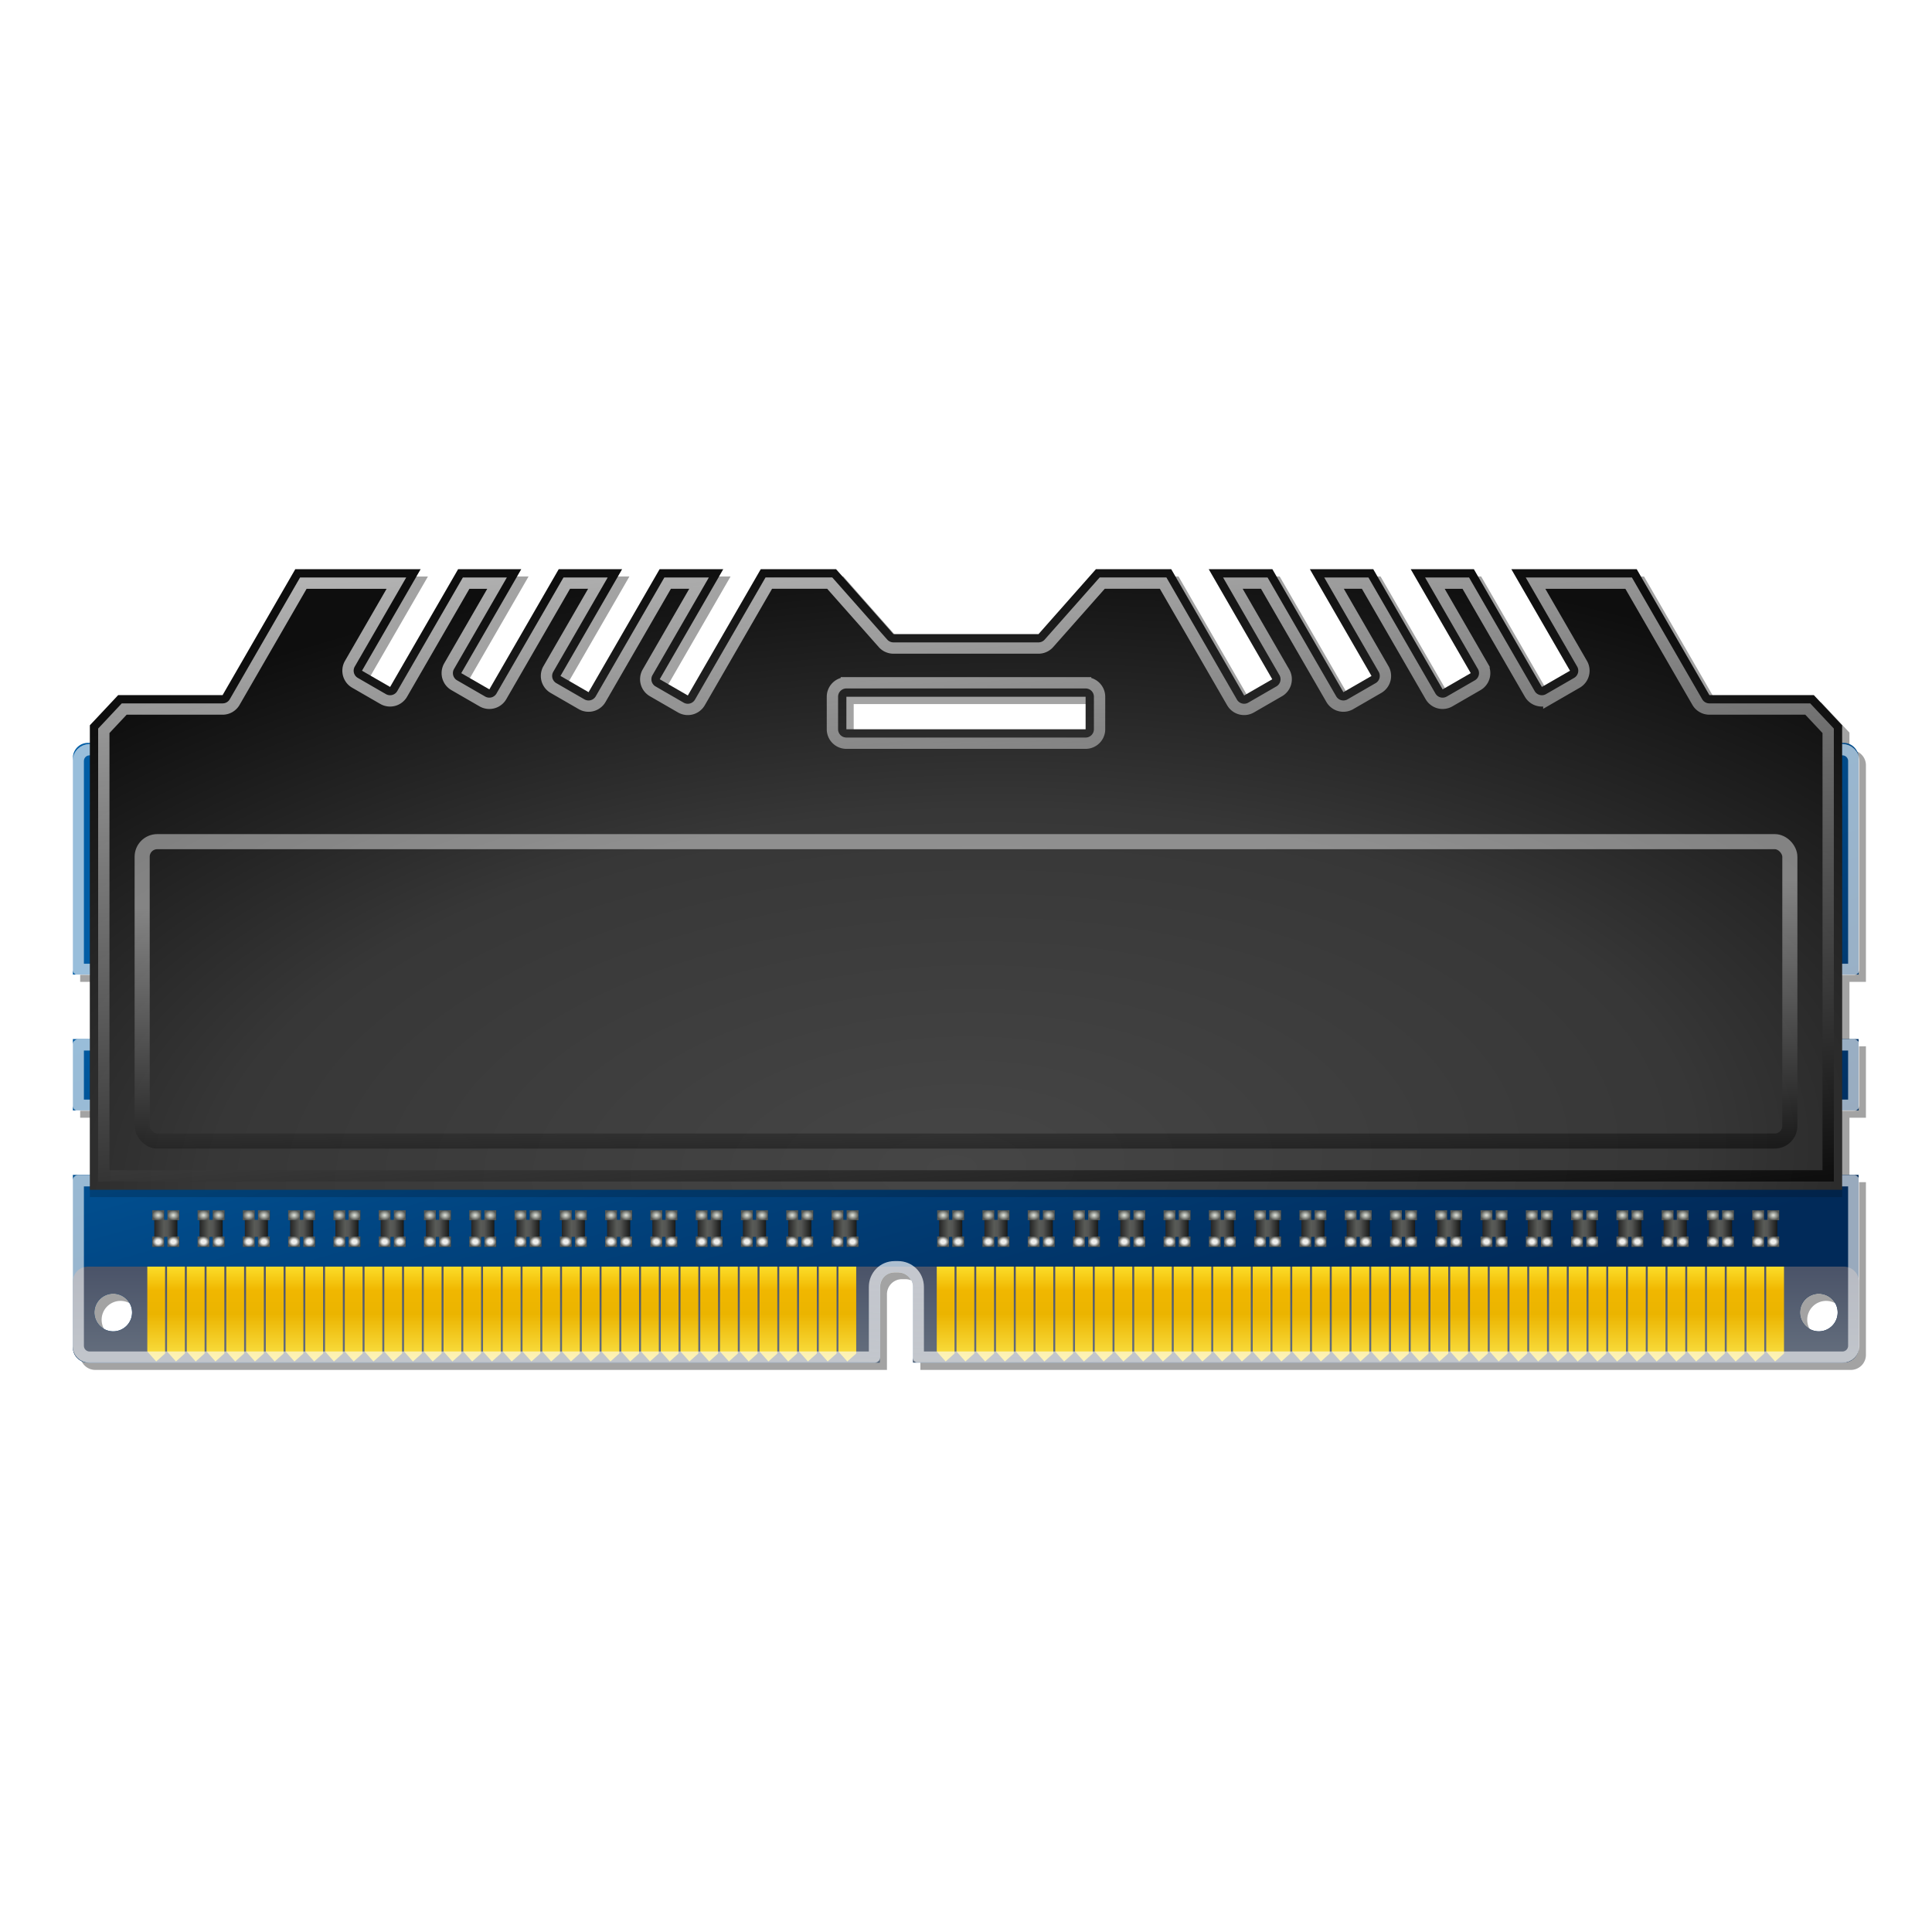 <svg height="256" width="256" xmlns="http://www.w3.org/2000/svg" xmlns:xlink="http://www.w3.org/1999/xlink">
  <defs>
    <linearGradient id="linearGradient339">
      <stop offset="0" stop-color="#fff"/>
      <stop offset="1"/>
    </linearGradient>
    <linearGradient id="linearGradient330" gradientUnits="userSpaceOnUse" x1="236.026" x2="236.026" y1="180.808" y2="168.246">
      <stop offset="0" stop-color="#66707f"/>
      <stop offset="1" stop-color="#4b5469"/>
    </linearGradient>
    <linearGradient id="linearGradient121" gradientUnits="userSpaceOnUse" x1="125.313" x2="125.313" y1="167.835" y2="180.397">
      <stop offset="0" stop-color="#fcdd29"/>
      <stop offset=".25" stop-color="#f0b700"/>
      <stop offset=".5" stop-color="#ebb400"/>
      <stop offset="1" stop-color="#fbe348"/>
    </linearGradient>
    <linearGradient id="linearGradient434" gradientUnits="userSpaceOnUse" x1="145.799" x2="169.427" y1="93.911" y2="178.808">
      <stop offset="0" stop-color="#015da5"/>
      <stop offset="1" stop-color="#012a59"/>
    </linearGradient>
    <radialGradient id="radialGradient437" cx="124.714" cy="63.253" gradientTransform="matrix(.929 .008 -.005 .636 9.192 66.24)" gradientUnits="userSpaceOnUse" r="117.061">
      <stop offset="0" stop-color="#fff"/>
      <stop offset="1" stop-color="#fff" stop-opacity=".6"/>
    </radialGradient>
    <linearGradient id="linearGradient445" gradientUnits="userSpaceOnUse" x1="129.575" x2="130.168" xlink:href="#linearGradient339" y1="118.346" y2="153.435"/>
    <linearGradient id="linearGradient283" gradientUnits="userSpaceOnUse" x1="-2" x2="9.639" y1=".131" y2=".131">
      <stop offset="0" stop-color="#252525"/>
      <stop offset=".417" stop-color="#595b57"/>
      <stop offset=".582" stop-color="#545553"/>
      <stop offset="1" stop-color="#191a19"/>
    </linearGradient>
    <radialGradient id="radialGradient286" cx="0" cy="6.75" gradientTransform="matrix(1 0 0 .833 0 1.125)" gradientUnits="userSpaceOnUse" r="3">
      <stop offset=".106" stop-color="#d3d7cf"/>
      <stop offset="1" stop-color="#555753"/>
    </radialGradient>
    <radialGradient id="radialGradient287" cx="0" cy="-6.636" gradientTransform="matrix(1 0 0 .871 0 -.853)" gradientUnits="userSpaceOnUse" r="3">
      <stop offset=".402" stop-color="#eeeeec"/>
      <stop offset="1" stop-color="#555753"/>
    </radialGradient>
    <filter id="filter295" color-interpolation-filters="sRGB" height="1.047" width="1.064" x="-.032" y="-.023">
      <feGaussianBlur stdDeviation=".181"/>
    </filter>
    <linearGradient id="linearGradient341" gradientUnits="userSpaceOnUse" x1="116.172" x2="125.849" xlink:href="#linearGradient339" y1="81.127" y2="180.058"/>
    <filter id="filter341" color-interpolation-filters="sRGB" height="1.038" width="1.009" x="-.004" y="-.019">
      <feGaussianBlur stdDeviation=".416"/>
    </filter>
    <radialGradient id="radialGradient343" cx="122.63" cy="203.842" gradientTransform="matrix(1.482 -.056 .027 .712 -61.077 16.404)" gradientUnits="userSpaceOnUse" r="116.094">
      <stop offset="0" stop-color="#464646"/>
      <stop offset=".57" stop-color="#373737"/>
      <stop offset="1" stop-color="#0e0e0e"/>
    </radialGradient>
    <filter id="filter1128" color-interpolation-filters="sRGB" height="1.068" width="1.03" x="-.015" y="-.034">
      <feGaussianBlur stdDeviation="1.482"/>
    </filter>
  </defs>
  <path d="m40.095 76.388-9.631 16.682h-13.836l-3.754 4v2.33h-.25c-1.108 0-2 .892-2 2v28.703h2.25v8.541h-2.25v9.459h2.25v8.541h-2.25v22.877c0 1.108.892 2 2 2h104.902v-10.025c0-1.108.892-2 2-2h.43c1.108 0 2 .892 2 2v10.025h123.289c1.108 0 2-.892 2-2v-22.877h-2.184v-8.541h2.184v-9.459h-2.184v-8.541h2.184v-28.703c0-1.108-.892-2-2-2h-.184v-2.33l-3.754-4h-13.836l-9.631-16.682h-16.611l7.77 13.453-3.725 2.15-9.012-15.604h-8.367l7.953 13.775-3.725 2.15-9.193-15.926h-8.398l8.168 14.15-3.725 2.15-9.412-16.301h-8.434l8.42 14.588-3.725 2.15-9.664-16.738h-9.975l-7.609 8.604h-19.219l-7.609-8.604h-9.975l-9.664 16.738-3.725-2.15 8.42-14.588h-8.434l-9.412 16.301-3.725-2.15 8.168-14.15h-8.398l-9.193 15.926-3.725-2.15 7.953-13.775h-8.367l-9.012 15.604-3.725-2.15 7.77-13.453zm73.023 16.906h31.699v4.301h-31.699zm-97.15 79.082a2.5 2.5 0 0 1 2.5 2.5 2.5 2.5 0 0 1 -2.5 2.5 2.5 2.5 0 0 1 -2.5-2.5 2.5 2.5 0 0 1 2.5-2.5zm226 0a2.5 2.5 0 0 1 2.5 2.5 2.5 2.5 0 0 1 -2.5 2.5 2.5 2.5 0 0 1 -2.5-2.5 2.5 2.5 0 0 1 2.5-2.5z" filter="url(#filter1128)" opacity=".6" stroke-linejoin="bevel" stroke-opacity=".273" stroke-width="2"/>
  <path d="m11.656 98.433c-1.108 0-2 .892-2 2v28.703h6.502v8.541h-6.502v9.459h6.502v8.541h-6.502v22.877c0 1.108.892 2 2 2h104.902v-10.025c0-1.108.892-2 2-2h.43c1.108 0 2 .892 2 2v10.025h123.289c1.108 0 2-.892 2-2v-22.877h-6.742v-8.541h6.742v-9.459h-6.742v-8.541h6.742v-28.703c0-1.108-.892-2-2-2zm3.344 72.977a2.5 2.5 0 0 1 2.5 2.5 2.5 2.5 0 0 1 -2.5 2.5 2.5 2.5 0 0 1 -2.5-2.5 2.5 2.5 0 0 1 2.5-2.5zm226 0a2.5 2.5 0 0 1 2.5 2.5 2.5 2.5 0 0 1 -2.5 2.5 2.5 2.5 0 0 1 -2.5-2.5 2.5 2.5 0 0 1 2.5-2.5z" fill="url(#linearGradient434)" stroke-linejoin="bevel" stroke-opacity=".273" stroke-width="2"/>
  <rect filter="url(#filter341)" height="52.005" opacity=".421" width="232.188" x="11.906" y="106.621"/>
  <path d="m11.656 167.835c-1.108 0-2 .892-2 2v8.672c0 1.108.892 2 2 2h104.902v-9.979c0-1.108.892-2 2-2h.43c1.108 0 2 .892 2 2v9.979h123.326c1.108 0 2-.892 2-2v-8.672c0-1.108-.892-2-2-2zm3.344 3.574a2.5 2.5 0 0 1 2.5 2.5 2.5 2.5 0 0 1 -2.5 2.5 2.5 2.5 0 0 1 -2.5-2.5 2.5 2.5 0 0 1 2.5-2.5zm226 0a2.5 2.5 0 0 1 2.5 2.5 2.5 2.5 0 0 1 -2.5 2.5 2.5 2.5 0 0 1 -2.5-2.5 2.5 2.5 0 0 1 2.5-2.5z" fill="url(#linearGradient330)"/>
  <path d="m19.519 167.835v11.252l1.178 1.311 1.178-1.047v-11.516zm2.617 0v11.252l1.178 1.311 1.178-1.047v-11.516zm2.617 0v11.252l1.178 1.311 1.178-1.047v-11.516zm2.617 0v11.252l1.178 1.311 1.178-1.047v-11.516zm2.617 0v11.252l1.178 1.311 1.178-1.047v-11.516zm2.617 0v11.252l1.178 1.311 1.176-1.047v-11.516zm2.617 0v11.252l1.178 1.311 1.178-1.047v-11.516zm2.617 0v11.252l1.178 1.311 1.178-1.047v-11.516zm2.617 0v11.252l1.178 1.311 1.178-1.047v-11.516zm2.617 0v11.252l1.178 1.311 1.178-1.047v-11.516zm2.617 0v11.252l1.178 1.311 1.178-1.047v-11.516zm2.617 0v11.252l1.178 1.311 1.178-1.047v-11.516zm2.617 0v11.252l1.178 1.311 1.178-1.047v-11.516zm2.617 0v11.252l1.178 1.311 1.178-1.047v-11.516zm2.617 0v11.252l1.178 1.311 1.178-1.047v-11.516zm2.617 0v11.252l1.178 1.311 1.178-1.047v-11.516zm2.617 0v11.252l1.178 1.311 1.178-1.047v-11.516zm2.617 0v11.252l1.178 1.311 1.178-1.047v-11.516zm2.615 0v11.252l1.18 1.311 1.178-1.047v-11.516zm2.619 0v11.252l1.178 1.311 1.178-1.047v-11.516zm2.617 0v11.252l1.178 1.311 1.178-1.047v-11.516zm2.617 0v11.252l1.178 1.311 1.178-1.047v-11.516zm2.617 0v11.252l1.178 1.311 1.178-1.047v-11.516zm2.617 0v11.252l1.178 1.311 1.178-1.047v-11.516zm2.617 0v11.252l1.178 1.311 1.178-1.047v-11.516zm2.617 0v11.252l1.178 1.311 1.178-1.047v-11.516zm2.617 0v11.252l1.178 1.311 1.178-1.047v-11.516zm2.617 0v11.252l1.178 1.311 1.178-1.047v-11.516zm2.617 0v11.252l1.178 1.311 1.178-1.047v-11.516zm2.617 0v11.252l1.178 1.311 1.178-1.047v-11.516zm2.617 0v11.252l1.178 1.311 1.178-1.047v-11.516zm2.617 0v11.252l1.178 1.311 1.178-1.047v-11.516zm2.617 0v11.252l1.178 1.311 1.18-1.047v-11.516zm2.619 0v11.252l1.178 1.311 1.178-1.047v-11.516zm2.617 0v11.252l1.178 1.311 1.178-1.047v-11.516zm2.603 0v11.252l1.178 1.311 1.178-1.047v-11.516zm13.028 0v11.252l1.178 1.311 1.178-1.047v-11.516zm2.617 0v11.252l1.178 1.311 1.178-1.047v-11.516zm2.617 0v11.252l1.178 1.311 1.178-1.047v-11.516zm2.617 0v11.252l1.178 1.311 1.178-1.047v-11.516zm2.617 0v11.252l1.178 1.311 1.176-1.047v-11.516zm2.617 0v11.252l1.178 1.311 1.178-1.047v-11.516zm2.617 0v11.252l1.178 1.311 1.178-1.047v-11.516zm2.617 0v11.252l1.178 1.311 1.178-1.047v-11.516zm2.617 0v11.252l1.178 1.311 1.178-1.047v-11.516zm2.617 0v11.252l1.178 1.311 1.178-1.047v-11.516zm2.617 0v11.252l1.178 1.311 1.178-1.047v-11.516zm2.617 0v11.252l1.178 1.311 1.178-1.047v-11.516zm2.617 0v11.252l1.178 1.311 1.178-1.047v-11.516zm2.617 0v11.252l1.178 1.311 1.178-1.047v-11.516zm2.617 0v11.252l1.178 1.311 1.178-1.047v-11.516zm2.617 0v11.252l1.178 1.311 1.178-1.047v-11.516zm2.617 0v11.252l1.178 1.311 1.178-1.047v-11.516zm2.615 0v11.252l1.18 1.311 1.178-1.047v-11.516zm2.619 0v11.252l1.178 1.311 1.178-1.047v-11.516zm2.617 0v11.252l1.178 1.311 1.178-1.047v-11.516zm2.617 0v11.252l1.178 1.311 1.178-1.047v-11.516zm2.617 0v11.252l1.178 1.311 1.178-1.047v-11.516zm2.617 0v11.252l1.178 1.311 1.178-1.047v-11.516zm2.617 0v11.252l1.178 1.311 1.178-1.047v-11.516zm2.617 0v11.252l1.178 1.311 1.178-1.047v-11.516zm2.617 0v11.252l1.178 1.311 1.178-1.047v-11.516zm2.617 0v11.252l1.178 1.311 1.178-1.047v-11.516zm2.617 0v11.252l1.178 1.311 1.178-1.047v-11.516zm2.617 0v11.252l1.178 1.311 1.178-1.047v-11.516zm2.617 0v11.252l1.178 1.311 1.178-1.047v-11.516zm2.617 0v11.252l1.178 1.311 1.178-1.047v-11.516zm2.617 0v11.252l1.178 1.311 1.18-1.047v-11.516zm2.619 0v11.252l1.178 1.311 1.178-1.047v-11.516zm2.617 0v11.252l1.178 1.311 1.178-1.047v-11.516zm2.617 0v11.252l1.178 1.311 1.178-1.047v-11.516zm2.617 0v11.252l1.178 1.311 1.178-1.047v-11.516zm2.617 0v11.252l1.178 1.311 1.178-1.047v-11.516zm2.617 0v11.252l1.178 1.311 1.178-1.047v-11.516zm2.617 0v11.252l1.178 1.311 1.178-1.047v-11.516zm2.617 0v11.252l1.178 1.311 1.178-1.047v-11.516zm2.617 0v11.252l1.178 1.311 1.178-1.047v-11.516zm2.617 0v11.252l1.178 1.311 1.178-1.047v-11.516zm2.617 0v11.252l1.178 1.311 1.178-1.047v-11.516z" fill="url(#linearGradient121)" stroke-width="2"/>
  <g id="use26" transform="matrix(.262 0 0 -.262 20.967 162.793)">
    <path d="m-2.814 9.061v-4.998h1v-8.266h-1v-5.23h5.998v5.051h1.641v-5.051h5.998v5.23h-1v8.266h1v4.998h-5.998v-4.819h-1.641v4.819z" filter="url(#filter295)" opacity=".4"/>
    <path d="m-2 4.425v-8.621h11.639v8.621z" fill="url(#linearGradient283)"/>
    <path id="path43" d="m-3-4.021v-5.229h6v5.229z" fill="url(#radialGradient287)"/>
    <path id="path45" d="m-3 9.25v-5h6v5z" fill="url(#radialGradient286)"/>
    <use transform="translate(7.639)" xlink:href="#path43"/>
    <use transform="translate(7.639)" xlink:href="#path45"/>
  </g>
  <path d="m11.867 99.336c-.831 0-1.5.669-1.5 1.5v27.615h5.791v10h-5.791v8h5.791v10h-5.791v21.877c0 .831.669 1.5 1.5 1.5h104.007v-9.295c0-1.453 1.12-2.685 2.685-2.685h.43c1.457 0 2.685 1.133 2.685 2.685v9.295h122.46c.831 0 1.5-.669 1.5-1.5v-21.877h-6.098v-10h6.098v-8h-6.098v-10h6.098v-27.615c0-.831-.669-1.5-1.5-1.5z" fill="none" stroke="url(#radialGradient437)" stroke-linejoin="round" stroke-width="1.5"/>
  <path d="m39.127 75.421-9.631 16.682h-13.836l-3.754 4v61.555h232.187v-61.555l-3.754-4h-13.836l-9.631-16.682h-16.611l7.77 13.453-3.725 2.15-9.012-15.604h-8.367l7.953 13.775-3.725 2.15-9.193-15.926h-8.398l8.168 14.148-3.725 2.15-9.412-16.299h-8.434l8.42 14.586-3.725 2.15-9.664-16.736h-9.975l-7.609 8.604h-19.219l-7.609-8.604h-9.975l-9.664 16.736-3.725-2.15 8.42-14.586h-8.434l-9.412 16.299-3.725-2.15 8.168-14.148h-8.398l-9.193 15.926-3.725-2.15 7.953-13.775h-8.367l-9.012 15.604-3.725-2.15 7.77-13.453zm73.023 16.904h31.699v4.303h-31.699z" fill="url(#radialGradient343)"/>
  <rect fill="none" height="39.667" rx="2" stroke="url(#linearGradient445)" stroke-linejoin="bevel" stroke-opacity=".44" stroke-width="2" width="218.327" x="18.837" y="111.523"/>
  <use id="use295" transform="translate(6)" xlink:href="#use26"/>
  <use id="use296" transform="translate(6)" xlink:href="#use295"/>
  <use id="use297" transform="translate(6)" xlink:href="#use296"/>
  <use id="use298" transform="translate(6)" xlink:href="#use297"/>
  <use id="use299" transform="translate(6)" xlink:href="#use298"/>
  <use id="use300" transform="translate(6)" xlink:href="#use299"/>
  <use id="use301" transform="translate(6)" xlink:href="#use300"/>
  <use id="use302" transform="translate(6)" xlink:href="#use301"/>
  <use id="use303" transform="translate(6)" xlink:href="#use302"/>
  <use id="use304" transform="translate(6)" xlink:href="#use303"/>
  <use id="use305" transform="translate(6)" xlink:href="#use304"/>
  <use id="use306" transform="translate(6)" xlink:href="#use305"/>
  <use id="use307" transform="translate(6)" xlink:href="#use306"/>
  <use id="use308" transform="translate(6)" xlink:href="#use307"/>
  <use id="use309" transform="translate(6)" xlink:href="#use308"/>
  <use id="use310" transform="translate(14)" xlink:href="#use309"/>
  <use id="use311" transform="translate(6)" xlink:href="#use310"/>
  <use id="use312" transform="translate(6)" xlink:href="#use311"/>
  <use id="use313" transform="translate(6)" xlink:href="#use312"/>
  <use id="use314" transform="translate(6)" xlink:href="#use313"/>
  <use id="use315" transform="translate(6)" xlink:href="#use314"/>
  <use id="use316" transform="translate(6)" xlink:href="#use315"/>
  <use id="use317" transform="translate(6)" xlink:href="#use316"/>
  <use id="use318" transform="translate(6)" xlink:href="#use317"/>
  <use id="use319" transform="translate(6)" xlink:href="#use318"/>
  <use id="use320" transform="translate(6)" xlink:href="#use319"/>
  <use id="use321" transform="translate(6)" xlink:href="#use320"/>
  <use id="use322" transform="translate(6)" xlink:href="#use321"/>
  <use id="use323" transform="translate(6)" xlink:href="#use322"/>
  <use id="use324" transform="translate(6)" xlink:href="#use323"/>
  <use id="use325" transform="translate(6)" xlink:href="#use324"/>
  <use id="use326" transform="translate(6)" xlink:href="#use325"/>
  <use id="use327" transform="translate(6)" xlink:href="#use326"/>
  <use transform="translate(6)" xlink:href="#use327"/>
  <path d="m41.828 89.896-9.096 15.756a1.849 1.849 0 0 1 -1.602.926h-13.035l-2.705 2.883v58.973h228.488v-58.973l-2.705-2.883h-13.035a1.849 1.849 0 0 1 -1.602-.926l-9.098-15.756h-12.338l6.166 10.678a1.849 1.849 0 0 1 -.678 2.527l-3.725 2.15a1.849 1.849 0 0 1 -2.525-.676l-8.479-14.68h-4.096l6.352 11.002a1.849 1.849 0 0 1 -.678 2.525l-3.725 2.15a1.849 1.849 0 0 1 -2.525-.678l-8.66-15h-4.127l6.566 11.375a1.849 1.849 0 0 1 -.678 2.525l-3.725 2.15a1.849 1.849 0 0 1 -2.525-.678l-8.879-15.373h-4.162l6.818 11.812a1.849 1.849 0 0 1 -.678 2.525l-3.725 2.15a1.849 1.849 0 0 1 -2.525-.678l-9.131-15.811h-8.072l-7.059 7.979a1.849 1.849 0 0 1 -1.385.625h-19.219a1.849 1.849 0 0 1 -1.385-.625l-7.059-7.979h-8.072l-9.131 15.811a1.849 1.849 0 0 1 -2.525.678l-3.725-2.15a1.849 1.849 0 0 1 -.678-2.525l6.818-11.812h-4.162l-8.879 15.373a1.849 1.849 0 0 1 -2.525.678l-3.725-2.15a1.849 1.849 0 0 1 -.678-2.525l6.566-11.375h-4.127l-8.66 15a1.849 1.849 0 0 1 -2.525.678l-3.725-2.15a1.849 1.849 0 0 1 -.678-2.525l6.352-11.002h-4.096l-8.479 14.68a1.849 1.849 0 0 1 -2.525.676l-3.725-2.15a1.849 1.849 0 0 1 -.678-2.527l6.166-10.678zm71.957 13.205h31.699a1.849 1.849 0 0 1 1.85 1.85v4.303a1.849 1.849 0 0 1 -1.85 1.85h-31.699a1.849 1.849 0 0 1 -1.85-1.85v-4.303a1.849 1.849 0 0 1 1.85-1.85z" fill="none" opacity=".694" stroke="url(#linearGradient341)" stroke-width="1.5" transform="translate(-1.635 -12.626)"/>
</svg>

